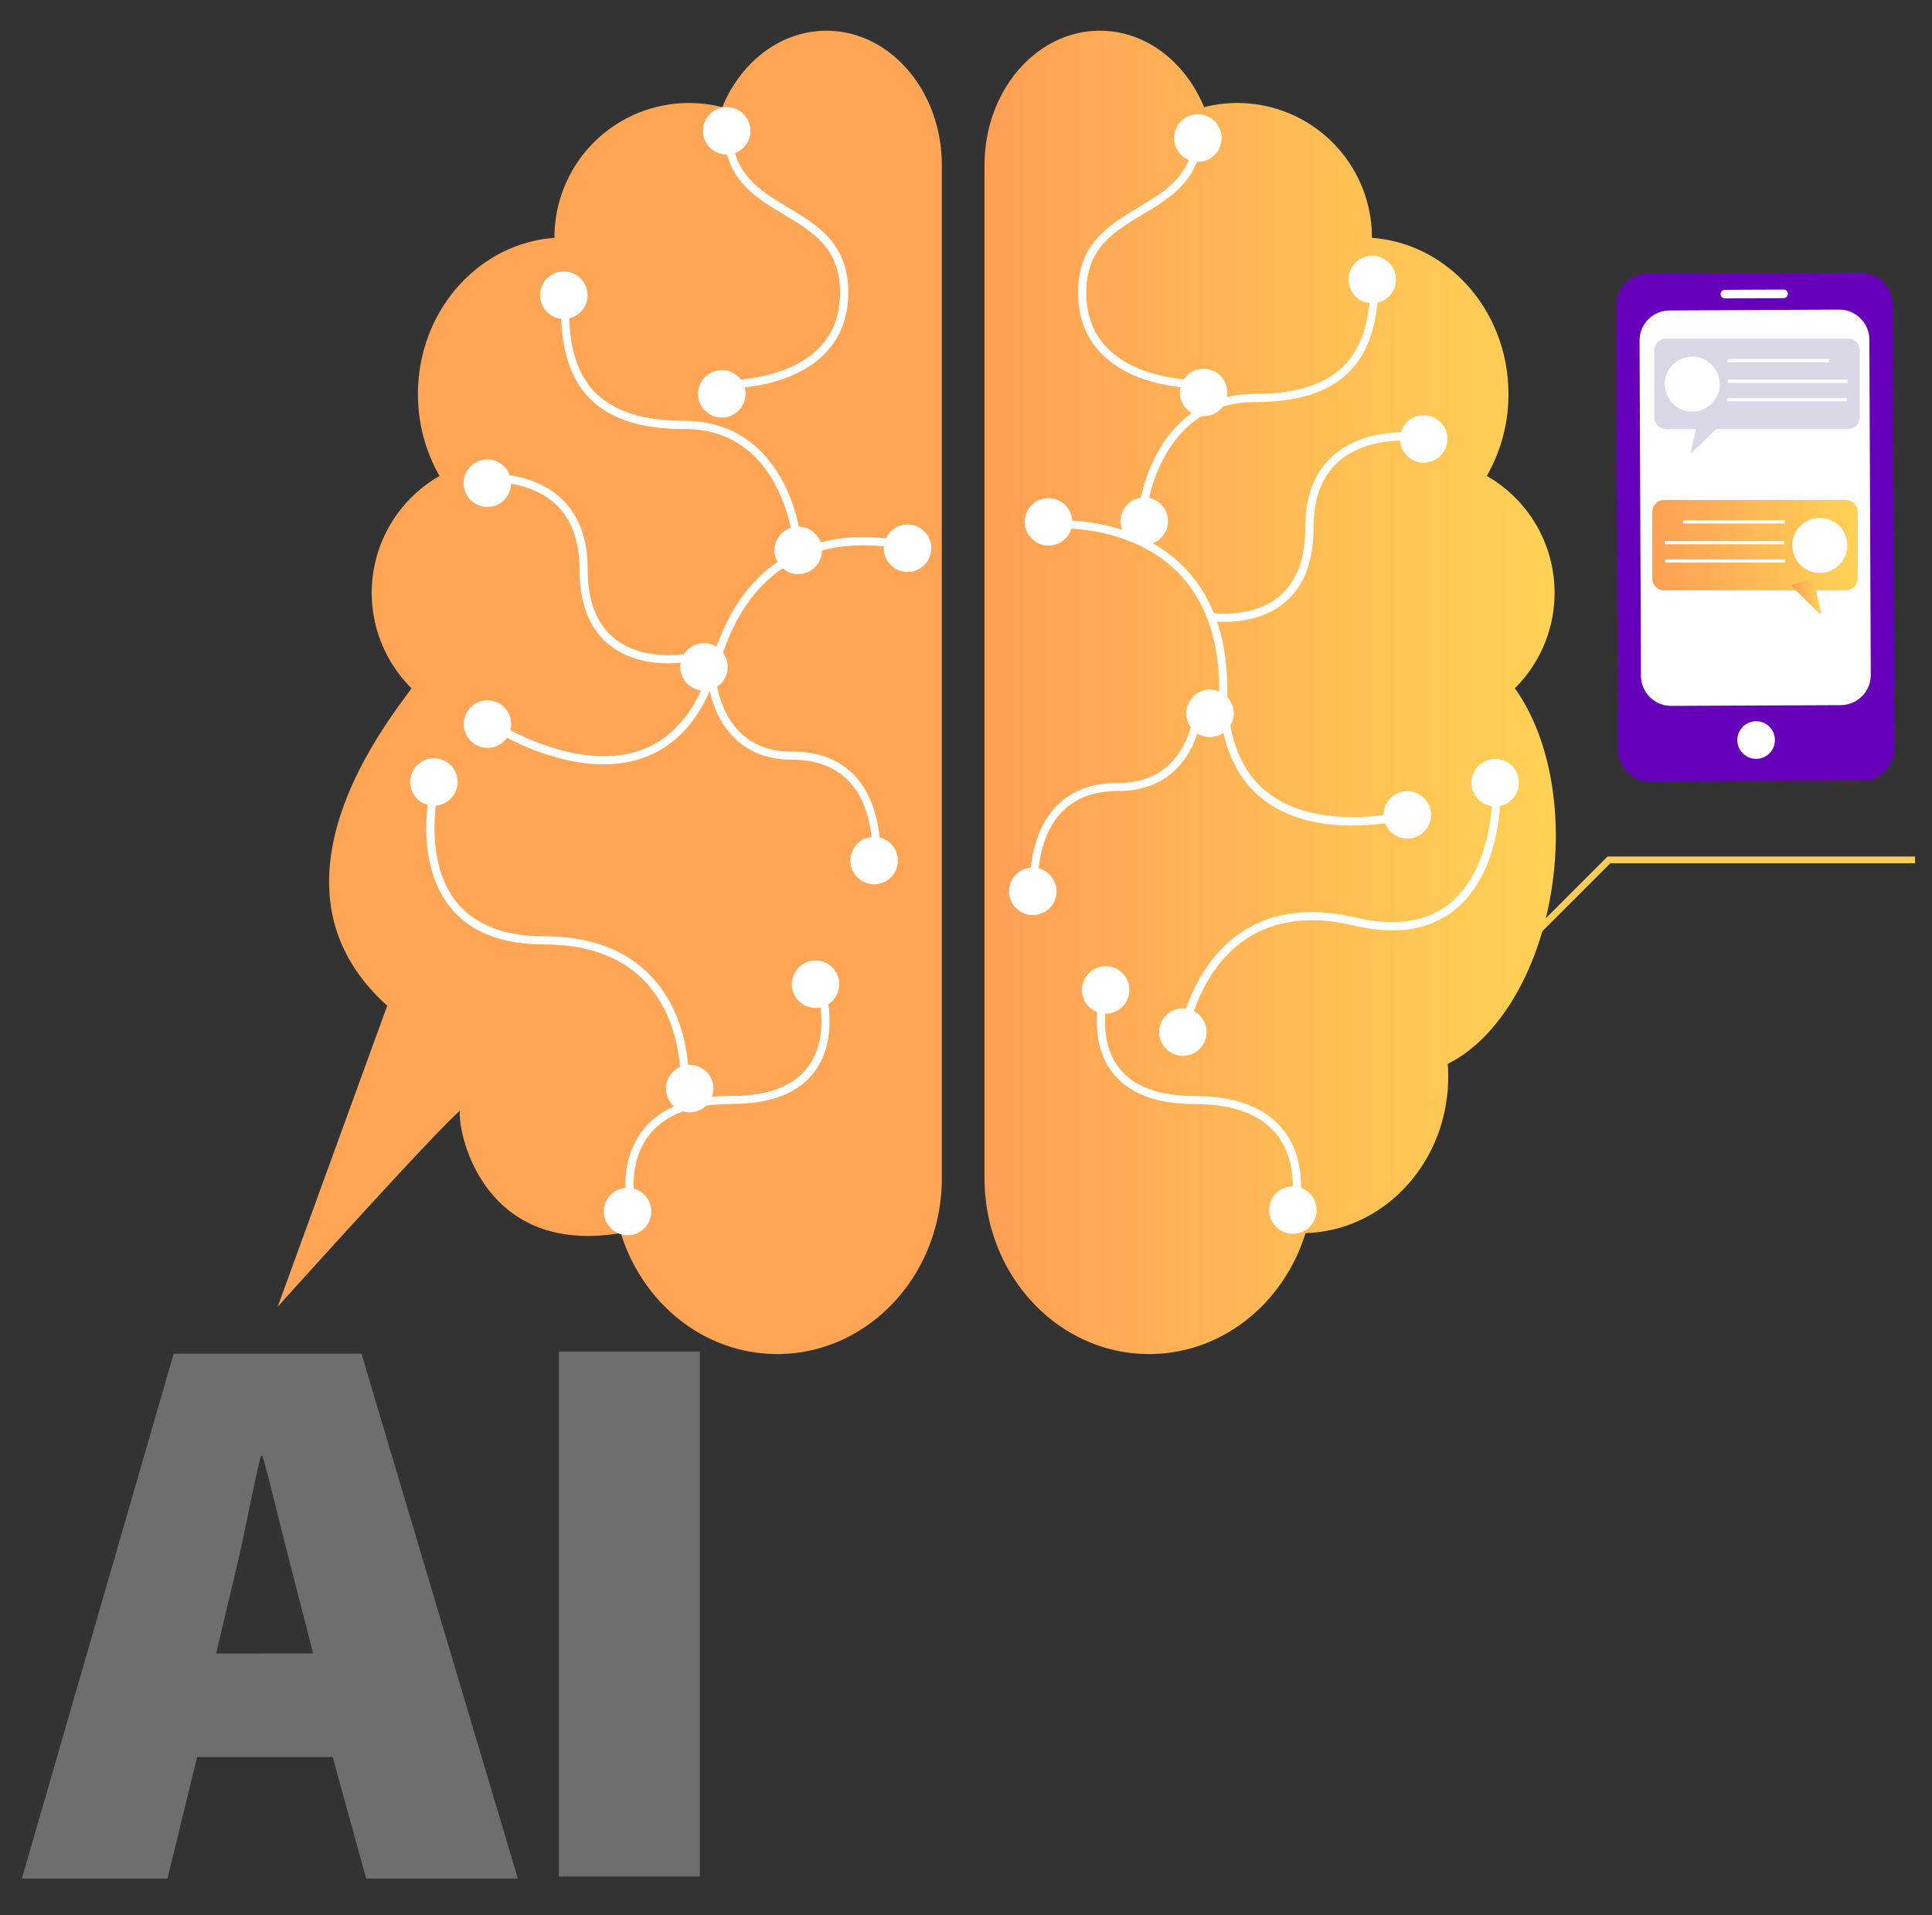 <svg id="Слой_1" data-name="Слой 1" xmlns="http://www.w3.org/2000/svg" xmlns:xlink="http://www.w3.org/1999/xlink" viewBox="0 0 605.28 600"><rect x="0" y="0" width="605.28" height="600" fill="#333333" stroke="none"/><defs><style>.cls-1{fill:#ffa555;}.cls-2{fill:#fc5;}.cls-3{fill:url(#linear-gradient);}.cls-4,.cls-6{fill:#fff;}.cls-5{fill:#6e6e6e;}.cls-6{stroke:#fff;stroke-miterlimit:10;}.cls-7{fill:#6600b9;}.cls-8{fill:#d7d7e6;}.cls-9{fill:url(#linear-gradient-2);}.cls-10{fill:url(#linear-gradient-3);}</style><linearGradient id="linear-gradient" x1="308.44" y1="383.8" x2="487.42" y2="383.8" gradientTransform="matrix(1, 0, 0, -1, 0, 600.72)" gradientUnits="userSpaceOnUse"><stop offset="0" stop-color="#ff9f55"/><stop offset="1" stop-color="#ffd255"/></linearGradient><linearGradient id="linear-gradient-2" x1="517.67" y1="429.93" x2="582" y2="429.93" xlink:href="#linear-gradient"/><linearGradient id="linear-gradient-3" x1="561.04" y1="413.76" x2="570.63" y2="413.76" xlink:href="#linear-gradient"/></defs><title>Ai</title><path class="cls-1" d="M258.91,9.63c-14.38,0-26.8,9.79-32.63,23.95A42.15,42.15,0,0,0,173.7,74.41v.11c-23.89,1.73-42.76,23-42.76,48.94a51.41,51.41,0,0,0,6.77,25.66,42.13,42.13,0,0,0-8.77,66.52c-7.9,10.93-49.07,62.27-7.62,99.43L87,409.39s49.8-55.39,57.18-61.45c-1.22,3.41,5.14,45.92,50.32,38.37,6.77,22,26.15,37.9,49,37.9,28.48,0,51.57-24.67,51.57-55.1V51.77C295.07,28.5,278.88,9.63,258.91,9.63Z"/><polygon class="cls-2" points="472.53 302.43 471.04 300.94 503.63 268.34 599.97 268.34 599.97 270.45 504.51 270.45 472.53 302.43"/><path class="cls-3" d="M474.57,215.64a42.15,42.15,0,0,0-8.77-66.52,51.42,51.42,0,0,0,6.78-25.66c0-26-18.88-47.21-42.77-48.94v-.11a42.15,42.15,0,0,0-52.58-40.83C371.4,19.42,359,9.63,344.6,9.63c-20,0-36.16,18.87-36.16,42.14V369.11c0,30.43,23.09,55.1,51.57,55.1,22.85,0,42.23-15.89,49-37.9,24.79-.68,44.7-22.37,44.7-49a32.86,32.86,0,0,0-.16-4c16.62-8.2,30.23-31.48,33.26-60.08C489.24,250.1,484.22,229,474.57,215.64Z"/><path class="cls-4" d="M407.17,376.45l-2.49-.49,1.24.25-1.24-.25c0-.12,2.24-12.09-4.92-20.78-5.08-6.17-13.63-9.29-25.43-9.29-12.16,0-20.88-3.38-25.91-10-7.72-10.2-3.87-24.2-3.7-24.79l2.44.69c0,.13-3.67,13.4,3.29,22.59,4.53,6,12.57,9,23.88,9,12.6,0,21.82,3.44,27.41,10.23C409.66,363.21,407.27,375.92,407.17,376.45Z"/><path class="cls-4" d="M370.13,321.42c.15-.79,3.7-19.47,19.1-29.54,9.53-6.24,21.44-7.73,35.42-4.44,12.32,2.91,22.23,1.44,29.47-4.35,13.5-10.82,13.4-33.34,13.39-33.56h2.54c0,1,.13,24-14.33,35.56-7.88,6.32-18.53,8-31.65,4.85s-24.51-1.76-33.44,4.08c-14.48,9.46-18,27.7-18,27.88Z"/><path class="cls-4" d="M423.67,258.65c-8.92,0-19.39-1.7-27.67-8-9.31-7.07-14-18.61-14-34.3,0-16.45-4.7-29.22-14-38-14.82-13.94-36.45-12.79-36.67-12.78l-.15-2.53c.93,0,22.95-1.22,38.56,13.47,9.8,9.22,14.78,22.61,14.78,39.79,0,14.86,4.38,25.72,13,32.28,16.74,12.7,44.14,5.25,44.41,5.18l.68,2.44A77.11,77.11,0,0,1,423.67,258.65Z"/><path class="cls-4" d="M359.26,160l-2.53-.27a53.12,53.12,0,0,1,6-18.08c6.62-11.93,17.15-18.24,30.48-18.24,31.84,0,36.14-18.27,36.14-36.15h2.53c0,12.2-2.29,20.77-7.21,27-6.23,7.87-16.52,11.7-31.46,11.7-12.5,0-22,5.68-28.22,16.88A51.36,51.36,0,0,0,359.26,160Z"/><path class="cls-4" d="M383.76,194.83a32.12,32.12,0,0,1-5.09-.37l.44-2.5c.13,0,13,2.16,21.71-5.16,5.39-4.53,8.12-11.76,8.12-21.49,0-10,3-17.65,8.95-22.78,10.54-9.1,26.35-6.9,27-6.8l-.36,2.51c-.2,0-15.37-2.11-25,6.22-5.34,4.62-8,11.64-8,20.85,0,10.52-3,18.41-9,23.44S388.72,194.83,383.76,194.83Zm60.78-56.59h0l.18-1.26Z"/><path class="cls-4" d="M375.29,121.65c-2.58,0-19.58-.4-29.87-10.5-5.09-5-7.67-11.56-7.67-19.5,0-15.34,9.54-21.05,18.76-26.57s17.8-10.66,17.8-25h2.54c0,15.8-9.68,21.59-19,27.2-9,5.39-17.52,10.48-17.52,24.39,0,7.23,2.32,13.19,6.91,17.69,10.17,10,28.18,9.78,28.36,9.77v2.54Z"/><path class="cls-4" d="M325.11,277.8h-2.53c0-9.78,2.71-32.53,27.83-32.53,9.43,0,16.3-4,20.43-11.83a32.42,32.42,0,0,0,3.47-12.13l2.54.11a34.81,34.81,0,0,1-3.72,13.12c-3.16,6.05-9.67,13.26-22.72,13.26C328.4,247.8,325.11,266.6,325.11,277.8Z"/><path class="cls-4" d="M196.35,376.45c-.11-.53-2.5-13.24,5.43-22.87,5.58-6.79,14.8-10.23,27.4-10.23,11.32,0,19.35-3,23.88-9,7-9.19,3.33-22.46,3.3-22.59l2.44-.69c.16.59,4,14.59-3.7,24.79-5,6.66-13.76,10-25.92,10-11.8,0-20.37,3.13-25.45,9.3-7.16,8.72-4.92,20.65-4.9,20.77Z"/><path class="cls-4" d="M215.75,338.93l-2.54-.13c0-.19.8-18.74-11.12-31.28-7.34-7.73-18-11.64-31.6-11.64s-23.47-4-29.69-12c-11.42-14.61-6-36.95-5.78-37.9l2.46.61c-.06.22-5.33,22.11,5.32,35.74,5.72,7.31,15,11,27.69,11,14.36,0,25.61,4.19,33.46,12.45C216.62,319.13,215.79,338.12,215.75,338.93Z"/><path class="cls-4" d="M173.56,237.09A76.82,76.82,0,0,1,156,229.5l1.33-2.16c.25.15,24.5,14.95,44.1,7.42,10.13-3.89,17.36-13.09,21.51-27.36,4.79-16.49,13.31-28,25.3-34.08,19.09-9.75,39.91-2.48,40.79-2.17l-.86,2.39c-.2-.07-20.7-7.2-38.8,2.05-11.33,5.79-19.4,16.74-24,32.52-4.38,15.07-12.14,24.83-23,29C192.65,240.86,182.12,239.57,173.56,237.09Z"/><path class="cls-4" d="M248.29,168.46a51.43,51.43,0,0,0-5.71-17.18c-6.24-11.2-15.73-16.88-28.22-16.88-15,0-25.24-3.83-31.47-11.7-4.92-6.21-7.21-14.78-7.21-27h2.53c0,17.87,4.3,36.14,36.15,36.14,13.32,0,23.86,6.31,30.47,18.25a53.12,53.12,0,0,1,6,18.08Z"/><path class="cls-4" d="M209.23,207.81c-5,0-12.61-1-18.68-6.07s-9-12.92-9-23.45c0-9.21-2.71-16.23-8.07-20.85-9.66-8.35-24.83-6.24-25-6.22l-.37-2.5c.67-.1,16.48-2.31,27,6.8,5.94,5.13,9,12.79,9,22.77,0,9.74,2.73,17,8.13,21.51,8.72,7.32,21.57,5.17,21.7,5.14l.44,2.5A31.71,31.71,0,0,1,209.23,207.81Z"/><path class="cls-4" d="M228.22,121.65h-.31v-2.54c.18,0,18.22.2,28.37-9.78,4.58-4.5,6.91-10.45,6.91-17.68,0-13.91-8.52-19-17.53-24.39-9.36-5.61-19-11.4-19-27.2h2.54c0,14.36,8.65,19.54,17.81,25s18.75,11.23,18.75,26.57c0,7.94-2.58,14.5-7.67,19.5C247.8,121.25,230.81,121.65,228.22,121.65Z"/><path class="cls-4" d="M275.9,268h-2.54c0-11.2-3.29-30-25.3-30-13,0-19.55-7.21-22.72-13.26a34.39,34.39,0,0,1-3.71-13.12l2.53-.11h0a32.79,32.79,0,0,0,3.47,12.13c4.13,7.85,11,11.83,20.43,11.83C273.18,235.42,275.9,258.17,275.9,268Z"/><path class="cls-5" d="M219.28,423.44V587.88H175.11V423.44Z"/><path class="cls-5" d="M61.75,550.48l-9.28,38.06H6.85L54.41,424.1h58.83l49,164.44H114.72l-10.49-38.06ZM98.1,518l-7.56-29.49c-2.44-9.26-5.61-22.9-8.3-32.44h-.48c-2.44,9.51-4.88,23.18-7.05,32.44l-7,29.52Z"/><circle class="cls-6" cx="152.68" cy="151.38" r="6.94"/><circle class="cls-6" cx="220.57" cy="208.94" r="6.94"/><circle class="cls-6" cx="152.73" cy="226.85" r="6.94"/><circle class="cls-6" cx="216.09" cy="341.04" r="6.94"/><circle class="cls-6" cx="273.86" cy="269.61" r="6.94"/><circle class="cls-6" cx="255.5" cy="308.35" r="6.94"/><circle class="cls-6" cx="135.94" cy="244.99" r="6.94"/><circle class="cls-6" cx="196.61" cy="379.55" r="6.94"/><circle class="cls-6" cx="370.58" cy="323.35" r="6.94"/><circle class="cls-6" cx="346.4" cy="310.14" r="6.94"/><circle class="cls-6" cx="323.56" cy="279.24" r="6.94"/><circle class="cls-6" cx="379.09" cy="223.49" r="6.94"/><circle class="cls-6" cx="328.49" cy="163.49" r="6.94"/><circle class="cls-6" cx="446.04" cy="137.51" r="6.94"/><circle class="cls-6" cx="358.49" cy="163.26" r="6.94"/><circle class="cls-6" cx="429.92" cy="87.58" r="6.94"/><circle class="cls-6" cx="377.08" cy="122.96" r="6.94"/><circle class="cls-6" cx="375.28" cy="43.25" r="6.94"/><circle class="cls-6" cx="440.89" cy="255.29" r="6.94"/><circle class="cls-6" cx="468.43" cy="245.21" r="6.94"/><circle class="cls-6" cx="405.06" cy="379.1" r="6.94"/><circle class="cls-6" cx="227.68" cy="40.99" r="6.94"/><circle class="cls-6" cx="176.64" cy="92.49" r="6.94"/><circle class="cls-6" cx="226.12" cy="123.39" r="6.94"/><circle class="cls-6" cx="250.07" cy="172.42" r="6.94"/><circle class="cls-6" cx="284.33" cy="171.75" r="6.94"/><path class="cls-7" d="M583.51,244.52,517,244.8a10.11,10.11,0,0,1-10.14-10.05l-.58-138.9a10.09,10.09,0,0,1,10-10.14l66.56-.28a10.07,10.07,0,0,1,10.13,10l.59,138.9a10.11,10.11,0,0,1-10,10.19Z"/><path class="cls-4" d="M576.7,220.91l-53.13.23a9.44,9.44,0,0,1-9.47-9.4l-.44-105a9.43,9.43,0,0,1,9.39-9.47h0L576.18,97a9.44,9.44,0,0,1,9.47,9.4l.45,105a9.44,9.44,0,0,1-9.37,9.51Z"/><path class="cls-4" d="M558.77,90.71l-18.36.08a1.34,1.34,0,0,0-1.36,1.34v0h0a1.36,1.36,0,0,0,1.36,1.36h0l18.36-.08a1.36,1.36,0,0,0,1.36-1.36h0a1.34,1.34,0,0,0-1.35-1.35Z"/><path class="cls-4" d="M556.07,231.81a5.89,5.89,0,1,1-5.93-5.85h0A5.88,5.88,0,0,1,556.07,231.81Z"/><path class="cls-8" d="M518.27,109.65v21.22a3.73,3.73,0,0,0,3.91,3.55h56.55a3.73,3.73,0,0,0,3.91-3.55V109.62a3.69,3.69,0,0,0-3.46-3.52h-57A3.73,3.73,0,0,0,518.27,109.65Z"/><path class="cls-8" d="M539.27,132.73c-.08.2-9.58,9.58-9.58,9.26s0-.31,2.47-11.13Z"/><path class="cls-4" d="M538.78,120.34a8.6,8.6,0,0,1-4.82,7.73,8.49,8.49,0,0,1-3.8.89,8.72,8.72,0,0,1-2.44-.35,8.62,8.62,0,1,1,11.06-8.27Z"/><rect class="cls-4" x="541.2" y="112.47" width="31.86" height="1.01"/><rect class="cls-4" x="541.29" y="118.96" width="37.52" height="1.01"/><rect class="cls-4" x="541.1" y="124.72" width="37.52" height="1.01"/><path class="cls-9" d="M582,160.18v21.23a3.73,3.73,0,0,1-3.91,3.55H521.58a3.73,3.73,0,0,1-3.91-3.55V160.16a3.7,3.7,0,0,1,3.47-3.53h57A3.74,3.74,0,0,1,582,160.18Z"/><path class="cls-10" d="M561,183.27c.08.2,9.58,9.58,9.59,9.26s0-.32-2.48-11.14Z"/><path class="cls-4" d="M561.53,170.87a8.6,8.6,0,0,0,8.6,8.62h0a8.72,8.72,0,0,0,2.44-.35,8.62,8.62,0,1,0-11.06-8.27Z"/><rect class="cls-4" x="527.25" y="163" width="31.86" height="1.01"/><rect class="cls-4" x="521.5" y="169.5" width="37.52" height="1.01"/><rect class="cls-4" x="521.69" y="175.25" width="37.52" height="1.01"/></svg>